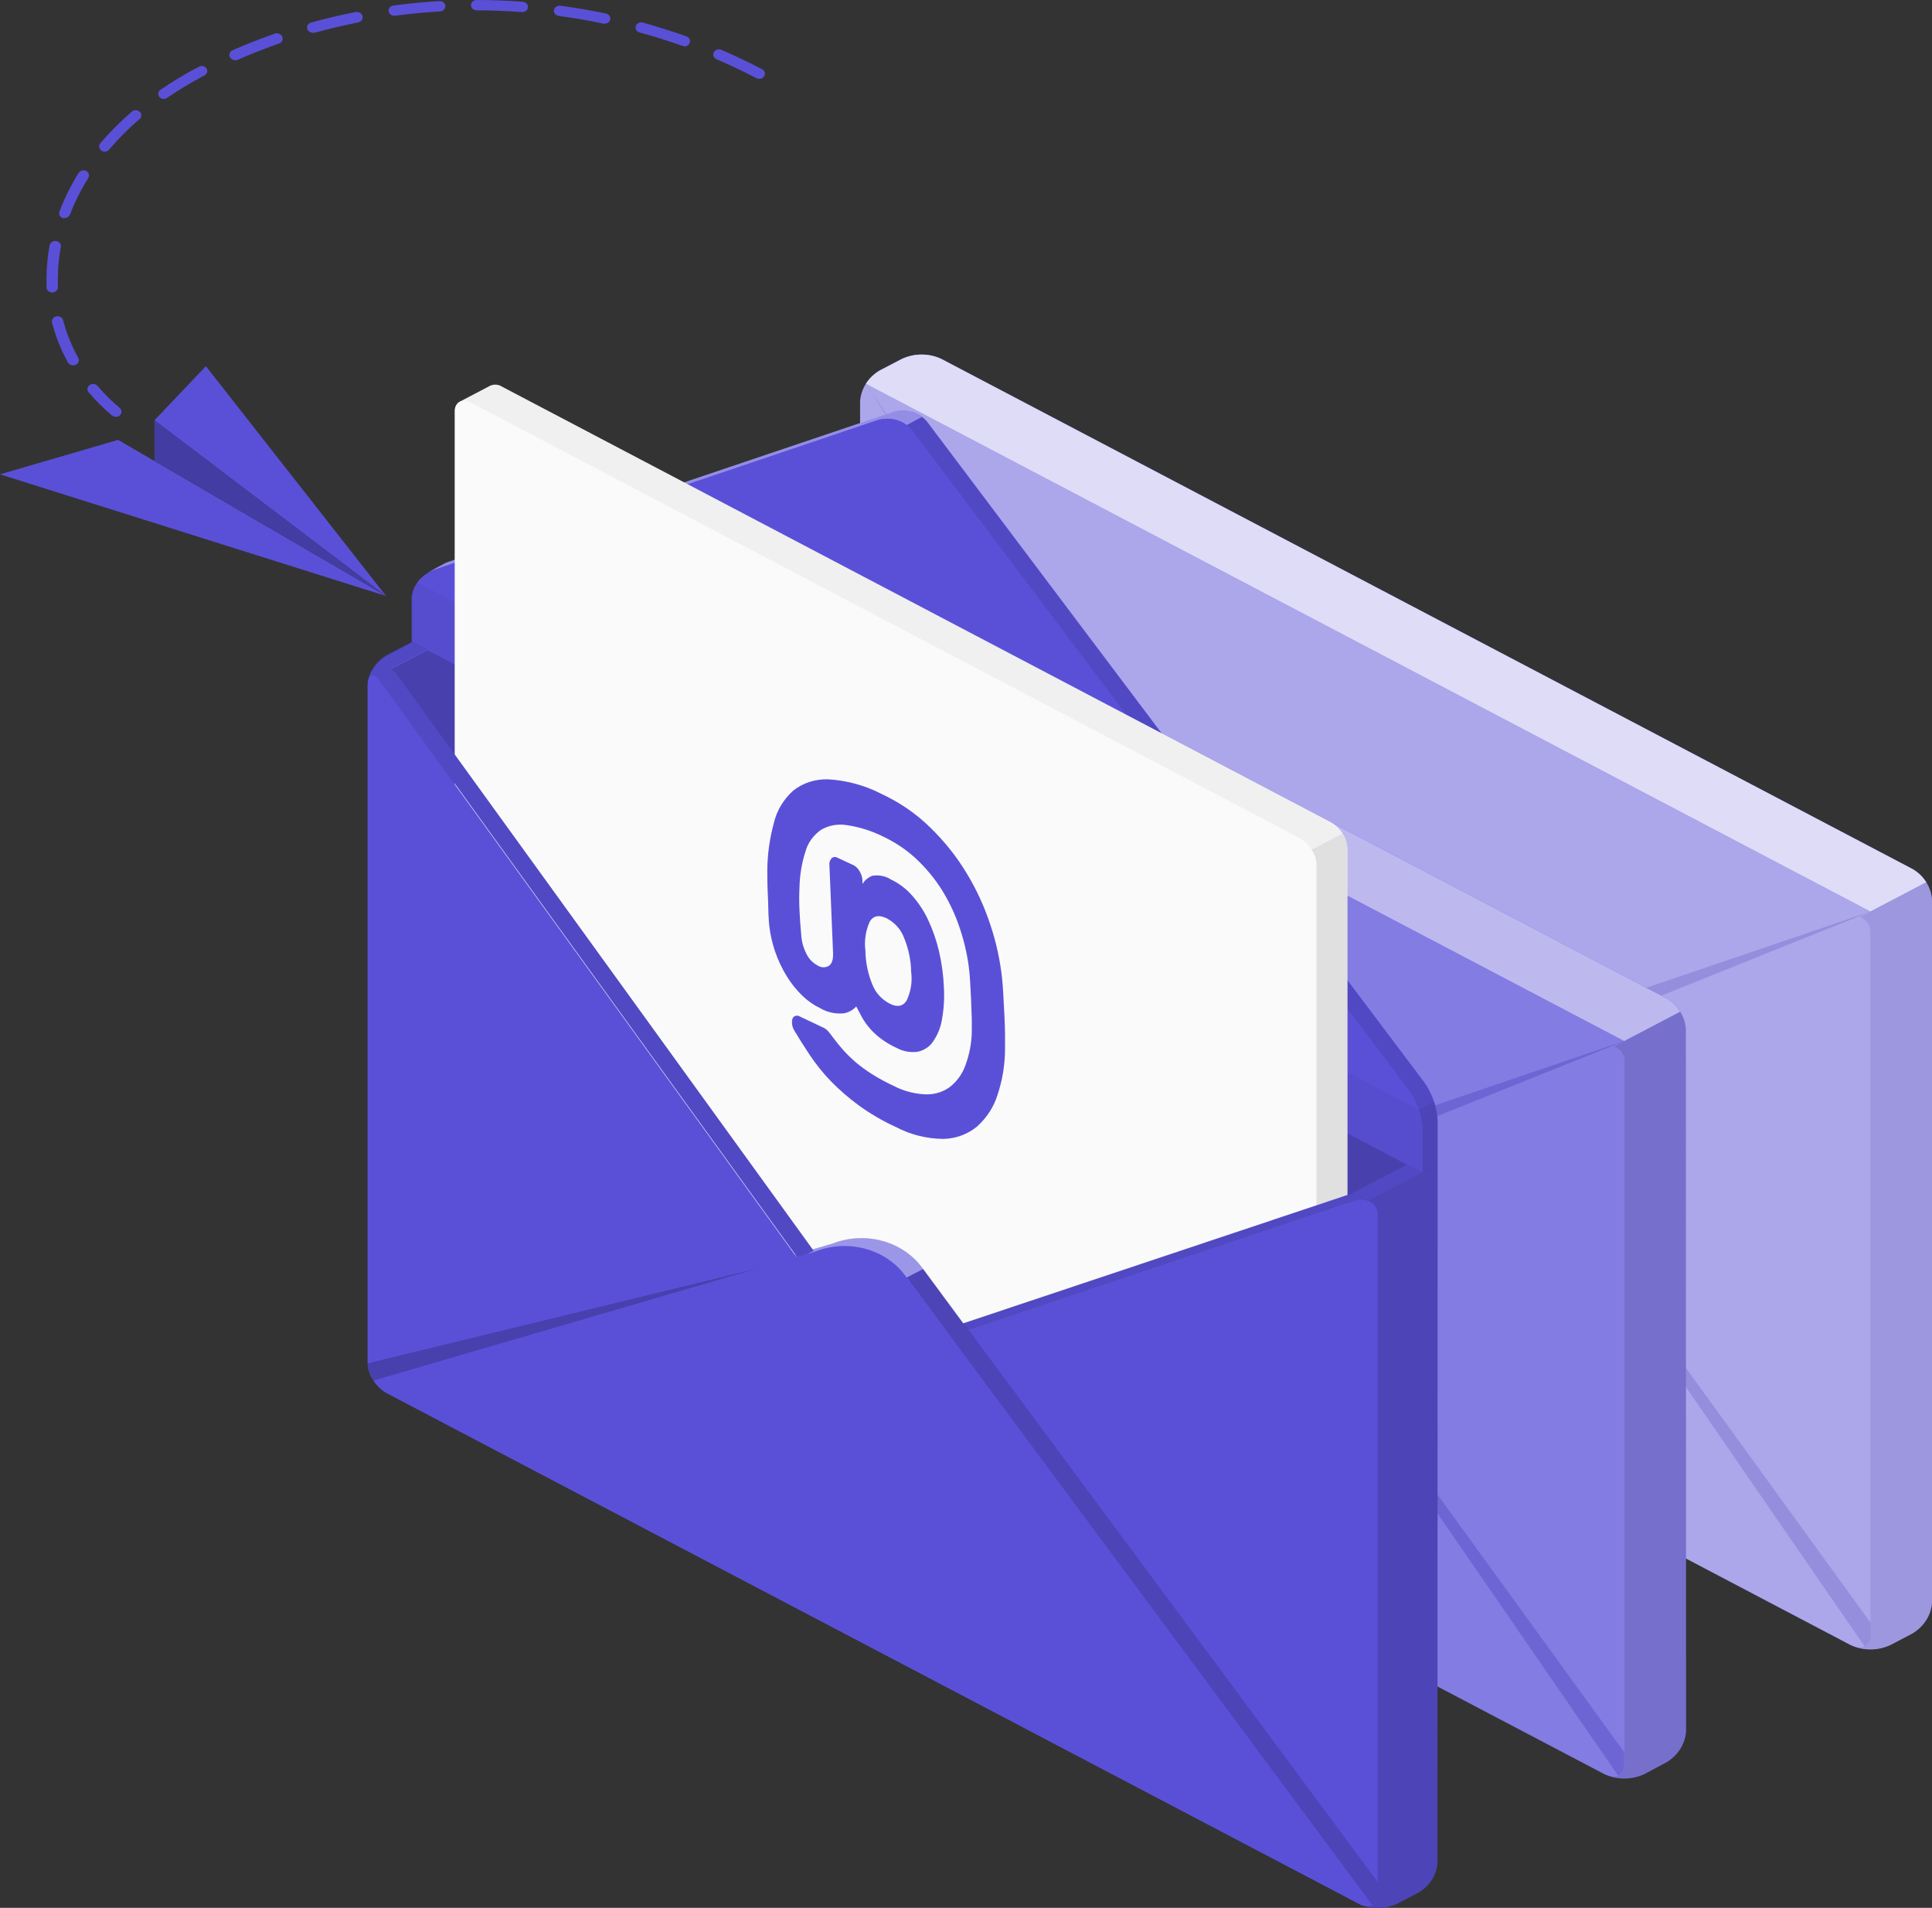 <?xml version="1.0" encoding="UTF-8" standalone="no"?>
<svg
   width="319.899"
   height="315.909"
   viewBox="0 0 319.899 315.909"
   fill="none"
   version="1.1"
   id="svg282"
   sodipodi:docname="envelope.svg"
   inkscape:version="1.2.1 (9c6d41e410, 2022-07-14, custom)"
   xmlns:inkscape="http://www.inkscape.org/namespaces/inkscape"
   xmlns:sodipodi="http://sodipodi.sourceforge.net/DTD/sodipodi-0.dtd"
   xmlns="http://www.w3.org/2000/svg"
   xmlns:svg="http://www.w3.org/2000/svg">
  <rect x="0" y="0" width="319.899" height="315.909" fill="#333333" stroke="none"/>
  <defs
     id="defs286" />
  <sodipodi:namedview
     id="namedview284"
     pagecolor="#ffffff"
     bordercolor="#000000"
     borderopacity="0.25"
     inkscape:showpageshadow="2"
     inkscape:pageopacity="0.0"
     inkscape:pagecheckerboard="0"
     inkscape:deskcolor="#d1d1d1"
     showgrid="false"
     inkscape:zoom="2.3883721"
     inkscape:cx="250.1704"
     inkscape:cy="94.834469"
     inkscape:window-width="3440"
     inkscape:window-height="1420"
     inkscape:window-x="0"
     inkscape:window-y="20"
     inkscape:window-maximized="1"
     inkscape:current-layer="svg282" />
  <path
     d="m 319.899,149.016 c -0.058,-1.03 -0.384,-2.032 -0.951,-2.925 -0.567,-0.893 -1.359,-1.65 -2.31,-2.211 l -160.777,-84.453 c -1.011,-0.467 -2.128,-0.711 -3.261,-0.711 -1.134,0 -2.251,0.244 -3.262,0.711 l -3.675,1.929 c -0.947,0.563 -1.735,1.322 -2.299,2.214 -0.565,0.893 -0.89,1.893 -0.95,2.921 v 116.272 c 0.063,1.028 0.389,2.027 0.953,2.919 0.565,0.892 1.351,1.651 2.296,2.217 l 160.789,84.51 c 1.01,0.462 2.125,0.702 3.255,0.702 1.131,0 2.246,-0.24 3.256,-0.702 l 3.675,-1.929 c 0.947,-0.564 1.736,-1.322 2.302,-2.214 0.567,-0.892 0.895,-1.893 0.959,-2.921 z"
     fill="#5a50d8"
     id="path170" />
  <g
     opacity="0.7"
     id="g174"
     transform="translate(-3.3367e-4,-113.337)">
    <path
       opacity="0.7"
       d="m 319.899,262.353 c -0.058,-1.03 -0.384,-2.032 -0.951,-2.925 -0.567,-0.893 -1.359,-1.65 -2.31,-2.211 L 155.861,172.764 c -1.011,-0.467 -2.128,-0.711 -3.261,-0.711 -1.134,0 -2.251,0.244 -3.262,0.711 l -3.675,1.929 c -0.947,0.563 -1.735,1.322 -2.299,2.214 -0.565,0.893 -0.89,1.893 -0.95,2.921 V 296.1 c 0.063,1.028 0.389,2.027 0.953,2.919 0.565,0.892 1.351,1.651 2.296,2.217 l 160.789,84.51 c 1.01,0.462 2.125,0.702 3.255,0.702 1.131,0 2.246,-0.24 3.256,-0.702 l 3.675,-1.929 c 0.947,-0.564 1.736,-1.322 2.302,-2.214 0.567,-0.892 0.895,-1.893 0.959,-2.921 z"
       fill="#ffffff"
       id="path172" />
  </g>
  <path
     d="m 318.948,146.094 -9.245,4.851 -166.334,-87.387 c 0.552,-0.899 1.341,-1.66 2.296,-2.214 l 3.688,-1.917 c 1.004,-0.472 2.118,-0.719 3.249,-0.719 1.13,0 2.244,0.247 3.249,0.719 l 160.789,84.453 c 0.968,0.544 1.763,1.307 2.308,2.214 z"
     fill="#5a50d8"
     id="path176" />
  <path
     opacity="0.8"
     d="m 318.948,146.094 -9.245,4.851 -166.334,-87.387 c 0.552,-0.899 1.341,-1.66 2.296,-2.214 l 3.688,-1.917 c 1.004,-0.472 2.118,-0.719 3.249,-0.719 1.13,0 2.244,0.247 3.249,0.719 l 160.789,84.453 c 0.968,0.544 1.763,1.307 2.308,2.214 z"
     fill="#ffffff"
     id="path178" />
  <path
     opacity="0.1"
     d="m 319.899,149.005 v 116.271 c -0.058,1.03 -0.384,2.033 -0.951,2.925 -0.567,0.893 -1.359,1.651 -2.31,2.211 l -3.675,1.94 c -0.285,0.144 -0.583,0.267 -0.891,0.365 -0.437,0.13 -0.886,0.222 -1.342,0.274 -0.857,0.099 -1.725,0.072 -2.572,-0.08 l -0.64,-0.148 -0.401,-0.126 c 0.253,0.092 0.525,0.135 0.797,0.125 0.272,-0.01 0.539,-0.072 0.784,-0.182 0.349,-0.206 0.628,-0.497 0.806,-0.839 0.177,-0.343 0.245,-0.724 0.197,-1.101 V 154.369 c 0.034,-0.528 -0.11,-1.052 -0.412,-1.503 -0.303,-0.451 -0.75,-0.806 -1.281,-1.02 l 1.693,-0.901 9.245,-4.851 c 0.585,0.881 0.913,1.882 0.953,2.911 z"
     fill="#5a50d8"
     id="path180" />
  <path
     opacity="0.05"
     d="m 319.899,149.005 v 116.271 c -0.058,1.03 -0.384,2.033 -0.951,2.925 -0.567,0.893 -1.359,1.651 -2.31,2.211 l -3.675,1.94 c -0.285,0.144 -0.583,0.267 -0.891,0.365 -0.437,0.13 -0.886,0.222 -1.342,0.274 -0.857,0.099 -1.725,0.072 -2.572,-0.08 l -0.64,-0.148 -0.401,-0.126 c 0.253,0.092 0.525,0.135 0.797,0.125 0.272,-0.01 0.539,-0.072 0.784,-0.182 0.349,-0.206 0.628,-0.497 0.806,-0.839 0.177,-0.343 0.245,-0.724 0.197,-1.101 V 154.369 c 0.034,-0.528 -0.11,-1.052 -0.412,-1.503 -0.303,-0.451 -0.75,-0.806 -1.281,-1.02 l 1.693,-0.901 9.245,-4.851 c 0.585,0.881 0.913,1.882 0.953,2.911 z"
     fill="#000000"
     id="path182" />
  <path
     opacity="0.2"
     d="m 309.701,150.945 -77.208,26.249 c -2.672,0.908 -5.604,0.961 -8.313,0.15 -2.709,-0.811 -5.033,-2.438 -6.59,-4.612 l -12.393,-17.291 -61.83,-91.882 59.358,92.522 -60.311,26.717 c 0.056,1.051 0.406,2.072 1.016,2.967 l 59.484,-29.399 14.4,20.976 c 1.6,2.332 4.07,4.06 6.957,4.867 2.888,0.807 5.999,0.639 8.761,-0.473 l 10.273,-4.12 65.418,94.965 c 0.349,-0.207 0.628,-0.497 0.806,-0.84 0.177,-0.343 0.245,-0.724 0.197,-1.101 v -1.94 l -66.094,-91.209 z"
     fill="#5a50d8"
     id="path184" />
  <path
     opacity="0.05"
     d="m 309.701,150.945 -77.208,26.249 c -2.672,0.908 -5.604,0.961 -8.313,0.15 -2.709,-0.811 -5.033,-2.438 -6.59,-4.612 l -12.393,-17.291 -61.83,-91.882 59.358,92.522 -60.311,26.717 c 0.056,1.051 0.406,2.072 1.016,2.967 l 59.484,-29.399 14.4,20.976 c 1.6,2.332 4.07,4.06 6.957,4.867 2.888,0.807 5.999,0.639 8.761,-0.473 l 10.273,-4.12 65.418,94.965 c 0.349,-0.207 0.628,-0.497 0.806,-0.84 0.177,-0.343 0.245,-0.724 0.197,-1.101 v -1.94 l -66.094,-91.209 z"
     fill="#000000"
     id="path186" />
  <path
     d="m 279.131,170.449 c -0.06,-1.028 -0.385,-2.029 -0.949,-2.921 -0.565,-0.892 -1.353,-1.651 -2.3,-2.215 L 115.093,80.86 c -1.008,-0.467 -2.124,-0.71 -3.255,-0.71 -1.132,0 -2.247,0.243 -3.255,0.71 l -3.676,1.929 c -0.949,0.562 -1.739,1.32 -2.306,2.213 -0.567,0.892 -0.894,1.893 -0.955,2.923 v 116.271 c 0.063,1.029 0.391,2.03 0.958,2.922 0.566,0.892 1.355,1.65 2.303,2.214 l 160.777,84.453 c 1.012,0.462 2.129,0.703 3.262,0.703 1.132,0 2.249,-0.241 3.261,-0.703 l 3.713,-1.974 c 0.944,-0.567 1.729,-1.327 2.293,-2.218 0.564,-0.892 0.891,-1.891 0.956,-2.918 z"
     fill="#5a50d8"
     id="path188" />
  <g
     opacity="0.5"
     id="g192"
     transform="translate(-3.3367e-4,-113.337)">
    <path
       opacity="0.5"
       d="m 279.131,283.786 c -0.06,-1.028 -0.385,-2.029 -0.949,-2.921 -0.565,-0.892 -1.353,-1.651 -2.3,-2.214 L 115.093,194.197 c -1.008,-0.467 -2.124,-0.71 -3.255,-0.71 -1.132,0 -2.247,0.243 -3.255,0.71 l -3.676,1.929 c -0.949,0.562 -1.739,1.32 -2.306,2.213 -0.567,0.892 -0.894,1.894 -0.955,2.923 v 116.271 c 0.063,1.029 0.391,2.03 0.958,2.922 0.566,0.892 1.355,1.65 2.303,2.214 l 160.777,84.453 c 1.012,0.462 2.129,0.703 3.262,0.703 1.132,0 2.249,-0.241 3.261,-0.703 l 3.713,-1.974 c 0.944,-0.567 1.729,-1.326 2.293,-2.218 0.564,-0.892 0.891,-1.891 0.956,-2.918 z"
       fill="#ffffff"
       id="path190" />
  </g>
  <path
     d="m 278.192,167.527 -9.257,4.851 -166.334,-87.375 c 0.551,-0.9 1.34,-1.661 2.295,-2.214 l 3.688,-1.918 c 1.007,-0.472 2.123,-0.718 3.256,-0.718 1.132,0 2.248,0.246 3.255,0.718 l 160.827,84.442 c 0.953,0.549 1.735,1.311 2.27,2.214 z"
     fill="#5a50d8"
     id="path194" />
  <path
     opacity="0.6"
     d="m 278.192,167.527 -9.257,4.851 -166.334,-87.375 c 0.551,-0.9 1.34,-1.661 2.295,-2.214 l 3.688,-1.918 c 1.007,-0.472 2.123,-0.718 3.256,-0.718 1.132,0 2.248,0.246 3.255,0.718 l 160.827,84.442 c 0.953,0.549 1.735,1.311 2.27,2.214 z"
     fill="#ffffff"
     id="path196" />
  <path
     opacity="0.1"
     d="m 279.145,170.438 v 116.271 c -0.061,1.021 -0.385,2.014 -0.945,2.9 -0.56,0.886 -1.34,1.641 -2.279,2.202 l -3.663,1.94 c -0.29,0.144 -0.592,0.266 -0.903,0.365 -0.437,0.131 -0.886,0.223 -1.343,0.274 -0.856,0.099 -1.724,0.072 -2.571,-0.08 l -0.627,-0.16 c -0.135,-0.033 -0.265,-0.079 -0.389,-0.136 0.245,0.097 0.51,0.147 0.778,0.147 0.267,0 0.532,-0.05 0.777,-0.147 0.349,-0.21 0.627,-0.503 0.804,-0.848 0.177,-0.344 0.246,-0.726 0.2,-1.104 v -116.26 c 0.034,-0.528 -0.11,-1.052 -0.413,-1.503 -0.302,-0.45 -0.749,-0.806 -1.281,-1.019 l 1.694,-0.902 9.257,-4.85 c 0.562,0.886 0.873,1.887 0.904,2.91 z"
     fill="#000000"
     id="path198" />
  <path
     opacity="0.4"
     d="m 268.931,172.378 -77.208,26.249 c -2.672,0.908 -5.604,0.961 -8.313,0.15 -2.709,-0.811 -5.033,-2.438 -6.59,-4.613 l -12.406,-17.278 -61.829,-91.883 59.358,92.522 -60.312,26.717 c 0.057,1.051 0.407,2.072 1.017,2.967 l 59.496,-29.41 14.413,20.976 c 1.599,2.329 4.067,4.055 6.952,4.862 2.884,0.807 5.992,0.641 8.753,-0.468 l 10.261,-4.12 65.405,94.976 c 0.348,-0.21 0.626,-0.503 0.803,-0.847 0.177,-0.345 0.247,-0.727 0.2,-1.105 v -1.94 l -66.094,-91.209 z"
     fill="#5a50d8"
     id="path200" />
  <path
     opacity="0.05"
     d="m 268.931,172.378 -77.208,26.249 c -2.672,0.908 -5.604,0.961 -8.313,0.15 -2.709,-0.811 -5.033,-2.438 -6.59,-4.613 l -12.406,-17.278 -61.829,-91.883 59.358,92.522 -60.312,26.717 c 0.057,1.051 0.407,2.072 1.017,2.967 l 59.496,-29.41 14.413,20.976 c 1.599,2.329 4.067,4.055 6.952,4.862 2.884,0.807 5.992,0.641 8.753,-0.468 l 10.261,-4.12 65.405,94.976 c 0.348,-0.21 0.626,-0.503 0.803,-0.847 0.177,-0.345 0.247,-0.727 0.2,-1.105 v -1.94 l -66.094,-91.209 z"
     fill="#000000"
     id="path202" />
  <path
     d="m 238.037,192.818 -167.312,-87.877 -6.699,3.515 c -0.914,0.544 -1.675,1.276 -2.221,2.136 -0.547,0.86 -0.864,1.825 -0.927,2.817 v 112.3 c 0.061,0.992 0.378,1.958 0.924,2.818 0.547,0.861 1.309,1.592 2.224,2.135 l 161.015,84.567 c 0.973,0.447 2.047,0.679 3.136,0.679 1.09,0 2.164,-0.232 3.137,-0.679 l 3.549,-1.86 c 0.914,-0.544 1.675,-1.276 2.222,-2.136 0.547,-0.86 0.864,-1.825 0.927,-2.817 z"
     fill="#5a50d8"
     id="path204" />
  <path
     opacity="0.2"
     d="m 238.037,192.818 -167.312,-87.877 -6.699,3.515 c -0.914,0.544 -1.675,1.276 -2.221,2.136 -0.547,0.86 -0.864,1.825 -0.927,2.817 v 112.3 c 0.061,0.992 0.378,1.958 0.924,2.818 0.547,0.861 1.309,1.592 2.224,2.135 l 161.015,84.567 c 0.973,0.447 2.047,0.679 3.136,0.679 1.09,0 2.164,-0.232 3.137,-0.679 l 3.549,-1.86 c 0.914,-0.544 1.675,-1.276 2.222,-2.136 0.547,-0.86 0.864,-1.825 0.927,-2.817 z"
     fill="#000000"
     id="path206" />
  <path
     d="m 71.64,95.057 -0.677,-0.342 2.597,-1.369 c 0.219,-0.12 0.45,-0.219 0.69,-0.297 L 147.883,68.215 c 1.013,-0.301 2.105,-0.304 3.12,-0.009 1.015,0.295 1.903,0.873 2.537,1.652 l 82.365,109.436 c 1.288,1.884 2.022,4.037 2.132,6.254 v 7.258 l -2.509,1.359 -164.753,-89.236 v -7.27 c 0.013,-0.924 0.314,-1.826 0.866,-2.602 z"
     fill="#5a50d8"
     id="path208" />
  <path
     opacity="0.1"
     d="m 150.131,70.406 c 0.327,0.233 0.615,0.51 0.853,0.822 l 82.376,109.435 c 0.677,0.968 1.193,2.022 1.531,3.127 l 2.508,-1.346 c -0.185,-0.563 -0.407,-1.116 -0.664,-1.655 -0.113,-0.229 -0.226,-0.445 -0.352,-0.662 l -0.062,-0.103 c -0.131,-0.229 -0.277,-0.45 -0.439,-0.662 l -82.365,-109.435 c -0.124,-0.163 -0.262,-0.315 -0.414,-0.457 l -0.439,-0.365 z"
     fill="#000000"
     id="path210" />
  <path
     opacity="0.35"
     d="m 70.987,94.704 c 0.223,-0.124 0.458,-0.227 0.703,-0.309 L 145.336,69.562 c 0.81,-0.245 1.675,-0.299 2.513,-0.155 0.839,0.144 1.623,0.48 2.279,0.976 l 2.509,-1.346 c -0.662,-0.492 -1.448,-0.825 -2.287,-0.968 -0.84,-0.144 -1.705,-0.094 -2.518,0.146 L 74.198,93.037 c -0.24,0.082 -0.472,0.185 -0.69,0.308 z"
     fill="#ffffff"
     id="path212" />
  <path
     d="m 236.345,179.967 c -0.134,-0.227 -0.28,-0.448 -0.439,-0.662 0.159,0.214 0.305,0.435 0.439,0.662 z"
     fill="#5a50d8"
     id="path214" />
  <path
     d="m 153.125,69.402 -0.439,-0.365 z"
     fill="#5a50d8"
     id="path216" />
  <path
     d="m 237.449,182.421 c -0.185,-0.563 -0.407,-1.116 -0.665,-1.655 0.258,0.539 0.48,1.092 0.665,1.655 z"
     fill="#5a50d8"
     id="path218" />
  <path
     d="m 236.758,180.721 c -0.113,-0.229 -0.226,-0.446 -0.351,-0.662 0.125,0.216 0.238,0.433 0.351,0.662 z"
     fill="#5a50d8"
     id="path220" />
  <path
     opacity="0.2"
     d="m 236.406,180.058 c -0.016,-0.036 -0.037,-0.071 -0.062,-0.102 0.025,0.031 0.046,0.066 0.062,0.102 z"
     fill="#000000"
     id="path222" />
  <path
     opacity="0.2"
     d="m 153.543,69.858 c -0.127,-0.16 -0.266,-0.312 -0.414,-0.456 0.154,0.139 0.293,0.292 0.414,0.456 z"
     fill="#000000"
     id="path224" />
  <path
     d="m 150.983,71.205 82.377,109.435 c 1.278,1.888 2.008,4.04 2.119,6.255 v 7.269 L 68.167,106.287 v -7.258 c 0.059,-0.985 0.421,-1.935 1.044,-2.742 0.623,-0.807 1.482,-1.438 2.48,-1.823 L 145.338,69.573 c 1.01,-0.308 2.101,-0.316 3.115,-0.023 1.015,0.294 1.901,0.873 2.53,1.655 z"
     fill="#5a50d8"
     id="path226" />
  <path
     opacity="0.05"
     d="m 68.167,99.006 c 0.034,-0.91 0.342,-1.795 0.891,-2.556 l 165.833,87.318 c 0.352,1.004 0.546,2.05 0.577,3.104 v 7.27 L 68.154,106.265 Z"
     fill="#000000"
     id="path228" />
  <path
     d="m 75.315,68.124 c -0.034,-0.305 0.021,-0.613 0.157,-0.893 0.136,-0.28 0.35,-0.523 0.621,-0.705 l 5.118,-2.682 c 0.309,-0.127 0.65,-0.176 0.987,-0.144 0.337,0.032 0.659,0.145 0.933,0.327 l 137.232,72.116 c 0.792,0.468 1.452,1.099 1.925,1.843 0.473,0.744 0.746,1.579 0.797,2.437 v 149.505 c 0.037,0.306 -0.016,0.616 -0.155,0.897 -0.139,0.281 -0.358,0.523 -0.635,0.701 l -5.093,2.682 c -0.309,0.125 -0.648,0.176 -0.985,0.146 -0.336,-0.03 -0.658,-0.14 -0.934,-0.318 L 78.024,221.966 c -0.788,-0.471 -1.444,-1.103 -1.915,-1.847 -0.471,-0.743 -0.743,-1.577 -0.795,-2.433 z"
     fill="#f0f0f0"
     id="path230" />
  <path
     d="M 215.272,294.093 78.027,221.966 c -0.788,-0.471 -1.444,-1.103 -1.915,-1.847 -0.471,-0.743 -0.743,-1.577 -0.795,-2.433 V 68.124 c 0,-1.575 1.254,-2.214 2.709,-1.427 l 137.245,72.116 c 0.788,0.471 1.444,1.103 1.915,1.847 0.471,0.743 0.743,1.577 0.794,2.433 v 149.505 c 0,1.609 -1.216,2.249 -2.709,1.495 z"
     fill="#fafafa"
     id="path232" />
  <path
     d="m 127.311,152.577 c 0.131,1.689 0.477,3.359 1.029,4.976 0.494,1.453 1.159,2.853 1.982,4.177 0.712,1.158 1.58,2.232 2.584,3.195 0.83,0.805 1.801,1.48 2.873,1.998 1.166,0.697 2.563,1.003 3.951,0.867 0.807,-0.151 1.531,-0.555 2.045,-1.141 0.301,0.593 0.614,1.187 0.94,1.78 0.352,0.634 0.772,1.234 1.255,1.792 0.542,0.635 1.16,1.213 1.844,1.723 0.828,0.626 1.733,1.162 2.697,1.598 1.027,0.552 2.23,0.77 3.412,0.616 1.037,-0.213 1.94,-0.791 2.509,-1.609 0.778,-1.1 1.295,-2.337 1.517,-3.629 0.332,-1.802 0.446,-3.631 0.339,-5.456 -0.084,-2.01 -0.356,-4.011 -0.815,-5.98 -0.417,-1.771 -1.018,-3.502 -1.794,-5.17 -0.683,-1.461 -1.587,-2.828 -2.685,-4.063 -0.945,-1.084 -2.128,-1.978 -3.474,-2.624 -0.447,-0.287 -0.953,-0.488 -1.488,-0.592 -0.534,-0.104 -1.087,-0.109 -1.623,-0.013 -0.686,0.279 -1.25,0.756 -1.606,1.358 v -0.616 c -0.028,-0.521 -0.187,-1.028 -0.464,-1.484 -0.218,-0.421 -0.567,-0.774 -1.003,-1.016 l -2.685,-1.244 c -0.146,-0.088 -0.321,-0.127 -0.495,-0.11 -0.174,0.017 -0.336,0.088 -0.458,0.201 -0.144,0.158 -0.251,0.34 -0.313,0.537 -0.063,0.196 -0.08,0.402 -0.051,0.605 l 0.602,14.505 c 0.05,1.096 -0.175,1.815 -0.677,2.157 -0.264,0.166 -0.577,0.254 -0.897,0.254 -0.32,0 -0.633,-0.088 -0.897,-0.254 -0.788,-0.405 -1.422,-1.018 -1.819,-1.757 -0.604,-1.094 -0.942,-2.293 -0.991,-3.515 -0.125,-1.267 -0.213,-2.568 -0.276,-3.915 -0.063,-1.347 -0.063,-2.591 0,-3.732 0.032,-2.048 0.369,-4.083 1.004,-6.049 0.394,-1.385 1.275,-2.616 2.508,-3.503 1.234,-0.753 2.737,-1.05 4.203,-0.833 2.147,0.305 4.219,0.95 6.121,1.905 2.005,0.943 3.834,2.168 5.419,3.63 1.627,1.518 3.042,3.212 4.215,5.044 1.217,1.933 2.201,3.981 2.935,6.106 0.77,2.193 1.312,4.448 1.619,6.733 0.087,0.628 0.163,1.427 0.225,2.42 0.063,0.993 0.113,2.02 0.163,3.093 0.051,1.072 0.088,2.111 0.113,3.115 0.025,1.005 0,1.792 0,2.397 -0.056,1.842 -0.419,3.666 -1.078,5.409 -0.476,1.349 -1.343,2.555 -2.509,3.493 -1.106,0.834 -2.503,1.279 -3.939,1.255 -1.863,-0.057 -3.684,-0.523 -5.306,-1.358 -1.273,-0.586 -2.501,-1.249 -3.676,-1.986 -0.967,-0.609 -1.885,-1.28 -2.747,-2.008 -0.718,-0.627 -1.396,-1.29 -2.032,-1.986 -0.564,-0.651 -1.079,-1.278 -1.543,-1.895 -0.464,-0.616 -0.702,-0.947 -0.941,-1.209 -0.243,-0.284 -0.557,-0.51 -0.915,-0.662 l -3.764,-1.781 c -0.141,-0.096 -0.312,-0.148 -0.489,-0.148 -0.176,0 -0.348,0.052 -0.489,0.148 -0.276,0.206 -0.389,0.605 -0.326,1.221 0.042,0.403 0.179,0.792 0.401,1.142 0.765,1.289 1.631,2.659 2.584,4.085 0.998,1.484 2.131,2.889 3.387,4.2 1.417,1.458 2.965,2.806 4.629,4.029 1.943,1.415 4.045,2.639 6.272,3.652 2.378,1.247 5.07,1.912 7.815,1.929 2.06,-0.055 4.028,-0.785 5.544,-2.055 1.599,-1.441 2.762,-3.233 3.375,-5.204 0.813,-2.431 1.236,-4.957 1.254,-7.498 0,-0.616 0,-1.461 0,-2.533 0,-1.062 -0.063,-2.18 -0.113,-3.344 -0.05,-1.164 -0.113,-2.283 -0.175,-3.333 -0.063,-1.05 -0.126,-1.894 -0.189,-2.499 -0.315,-3.026 -0.962,-6.016 -1.931,-8.925 -0.98,-3.014 -2.317,-5.923 -3.989,-8.673 -1.653,-2.731 -3.676,-5.261 -6.022,-7.533 -2.288,-2.245 -4.993,-4.107 -7.99,-5.501 -2.704,-1.418 -5.729,-2.253 -8.844,-2.442 -2.126,-0.078 -4.204,0.588 -5.807,1.86 -1.608,1.446 -2.719,3.286 -3.199,5.296 -0.701,2.558 -1.072,5.181 -1.104,7.817 0,1.142 0,2.523 0.088,4.098 0.088,1.574 0.062,3.149 0.175,4.462 z m 23.558,8.354 c 0.219,1.615 -0.041,3.254 -0.753,4.748 -0.589,0.935 -1.492,1.141 -2.697,0.559 -1.37,-0.69 -2.418,-1.809 -2.947,-3.15 -0.758,-1.825 -1.157,-3.756 -1.18,-5.706 -0.209,-1.629 0.041,-3.278 0.728,-4.794 0.577,-0.958 1.505,-1.141 2.772,-0.548 1.346,0.709 2.366,1.835 2.873,3.173 0.756,1.814 1.163,3.733 1.204,5.672 z"
     fill="#5a50d8"
     id="path234" />
  <path
     d="m 217.992,292.632 c 0.025,0.279 -0.02,0.559 -0.131,0.82 -0.11,0.261 -0.284,0.496 -0.509,0.687 l 4.93,-2.579 c 0.279,-0.177 0.501,-0.418 0.642,-0.699 0.141,-0.281 0.197,-0.592 0.161,-0.899 V 140.457 c -0.031,-0.86 -0.308,-1.698 -0.803,-2.431 l -5.093,2.67 c 0.496,0.737 0.773,1.579 0.803,2.443 z"
     fill="#e0e0e0"
     id="path236" />
  <path
     d="m 65.119,227.193 c 0.05,0.081 0.109,0.157 0.176,0.228 l 69.732,-20.064 c 2.648,-1.063 5.628,-1.221 8.393,-0.445 2.765,0.776 5.13,2.433 6.66,4.668 l 74.549,100.773 2.76,1.45 c 0.307,0.195 0.663,0.317 1.036,0.355 0.372,0.038 0.749,-0.01 1.096,-0.138 l -76.656,-103.855 c -1.535,-2.23 -3.899,-3.884 -6.662,-4.661 -2.763,-0.777 -5.741,-0.625 -8.391,0.427 z"
     fill="#5a50d8"
     id="path238" />
  <path
     opacity="0.4"
     d="m 156.954,221.418 -0.175,-0.137 67.85,91.072 2.76,1.45 c 0.309,0.192 0.665,0.313 1.037,0.35 0.371,0.038 0.748,-0.008 1.095,-0.133 l -69.882,-94.109 z"
     fill="#ffffff"
     id="path240" />
  <path
     opacity="0.4"
     d="m 65.119,227.192 c 0.05,0.082 0.109,0.158 0.176,0.229 l 69.732,-20.064 c 2.647,-1.065 5.628,-1.225 8.394,-0.449 2.766,0.776 5.131,2.435 6.659,4.672 l 2.76,-1.461 c -1.537,-2.227 -3.904,-3.877 -6.668,-4.648 -2.763,-0.771 -5.74,-0.612 -8.385,0.448 z"
     fill="#ffffff"
     id="path242" />
  <path
     d="m 60.94,112.69 c 0.15,-0.822 0.627,-1.05 1.254,-0.662 0.31,0.21 0.581,0.465 0.803,0.753 l 0.351,0.445 68.804,95.159 10.274,13.021 c 0.661,0.759 1.538,1.34 2.534,1.68 0.997,0.339 2.077,0.426 3.123,0.249 l 8.869,-1.917 67.738,-22.666 c 0.455,-0.084 0.924,-0.084 1.38,0 0.176,0.033 0.349,0.083 0.514,0.149 l -2.509,-1.347 -64.903,21.684 -8.542,2.773 c -1.047,0.179 -2.127,0.094 -3.125,-0.246 -0.997,-0.34 -1.873,-0.922 -2.533,-1.682 l -10.273,-13.011 -69.143,-95.603 c -0.211,-0.261 -0.475,-0.482 -0.778,-0.651 l 5.984,-3.138 -2.509,-1.313 -4.14,2.169 c -0.806,0.465 -1.502,1.072 -2.047,1.786 -0.545,0.713 -0.928,1.518 -1.127,2.368 z"
     fill="#5a50d8"
     id="path244" />
  <path
     opacity="0.4"
     d="m 132.153,208.385 10.273,13.021 c 0.662,0.759 1.538,1.34 2.534,1.68 0.997,0.339 2.077,0.426 3.124,0.249 l 8.868,-1.917 -0.175,-0.137 -0.427,-0.616 -5.808,1.255 c -1.047,0.179 -2.127,0.094 -3.124,-0.246 -0.998,-0.34 -1.874,-0.922 -2.533,-1.683 l -10.173,-12.873 z"
     fill="#ffffff"
     id="path246" />
  <path
     opacity="0.1"
     d="m 64.027,108.433 4.14,-2.168 2.509,1.312 -5.984,3.139 c 0.305,0.166 0.57,0.388 0.778,0.65 l 69.143,95.604 0.1,0.125 -2.509,1.267 -68.804,-95.17 -0.351,-0.445 c -0.222,-0.288 -0.493,-0.543 -0.803,-0.753 -0.615,-0.388 -1.091,-0.16 -1.254,0.662 0.173,-0.852 0.53,-1.664 1.051,-2.389 0.521,-0.725 1.196,-1.349 1.984,-1.834 z"
     fill="#000000"
     id="path248" />
  <path
     d="m 223.235,200.567 14.764,-7.749 v 115.598 c -0.063,0.992 -0.38,1.957 -0.927,2.817 -0.547,0.86 -1.308,1.592 -2.222,2.136 l -3.55,1.861 c -0.972,0.446 -2.046,0.679 -3.136,0.679 -1.089,0 -2.163,-0.233 -3.136,-0.679 l -1.768,-0.925 z"
     fill="#5a50d8"
     id="path250" />
  <path
     opacity="0.15"
     d="m 223.235,200.567 14.764,-7.749 v 115.598 c -0.063,0.992 -0.38,1.957 -0.927,2.817 -0.547,0.86 -1.308,1.592 -2.222,2.136 l -3.55,1.861 c -0.972,0.446 -2.046,0.679 -3.136,0.679 -1.089,0 -2.163,-0.233 -3.136,-0.679 l -1.768,-0.925 z"
     fill="#000000"
     id="path252" />
  <path
     d="m 60.88,113.409 v 112.289 c 0.04,1.027 0.377,2.027 0.978,2.898 0.468,0.735 1.095,1.376 1.844,1.883 l 0.125,0.058 c 0.064,0.045 0.131,0.087 0.201,0.125 L 225.044,315.23 c 0.307,0.199 0.665,0.324 1.04,0.364 0.375,0.04 0.755,-0.007 1.105,-0.136 0.267,-0.142 0.492,-0.341 0.656,-0.579 0.164,-0.239 0.262,-0.51 0.285,-0.791 0.013,-0.171 0.013,-0.342 0,-0.513 v -112.3 c 0.028,-0.403 -0.052,-0.805 -0.233,-1.173 -0.181,-0.367 -0.457,-0.69 -0.805,-0.939 -0.348,-0.249 -0.757,-0.418 -1.193,-0.491 -0.435,-0.074 -0.884,-0.05 -1.307,0.069 l -67.738,22.665 -8.868,1.918 c -1.047,0.176 -2.127,0.09 -3.123,-0.25 -0.997,-0.34 -1.873,-0.92 -2.535,-1.679 l -10.273,-13.022 -68.804,-95.158 -0.351,-0.445 c -1.066,-1.461 -2.019,-1.187 -2.019,0.639 z"
     fill="#5a50d8"
     id="path254" />
  <path
     d="m 64.025,230.662 -0.213,-0.126 -0.113,-0.068 c -0.751,-0.5 -1.38,-1.138 -1.844,-1.872 -0.593,-0.857 -0.93,-1.841 -0.979,-2.853 l 71.263,-17.347 -47.668,32.971 z"
     fill="#5a50d8"
     id="path256" />
  <path
     opacity="0.2"
     d="m 64.025,230.662 -0.213,-0.126 -0.113,-0.068 c -0.751,-0.5 -1.38,-1.138 -1.844,-1.872 -0.593,-0.857 -0.93,-1.841 -0.979,-2.853 l 71.263,-17.347 -47.668,32.971 z"
     fill="#000000"
     id="path258" />
  <path
     d="m 228.192,313.575 c 0.046,0.365 -0.021,0.735 -0.194,1.068 -0.173,0.333 -0.445,0.615 -0.784,0.815 -0.349,0.131 -0.729,0.181 -1.104,0.143 -0.375,-0.038 -0.733,-0.162 -1.041,-0.36 v 0 l -55.458,-29.137 -12.669,-64.698 71.25,90.297 z"
     fill="#5a50d8"
     id="path260" />
  <path
     opacity="0.15"
     d="m 150.118,211.511 77.096,103.947 c 0.339,-0.2 0.611,-0.482 0.784,-0.815 0.173,-0.333 0.24,-0.703 0.194,-1.069 v -1.86 l -75.264,-101.572 z"
     fill="#000000"
     id="path262" />
  <path
     d="m 61.857,228.596 c 0.465,0.734 1.093,1.372 1.844,1.872 l 0.113,0.069 161.228,84.692 c 0.309,0.199 0.667,0.322 1.042,0.36 0.375,0.038 0.755,-0.011 1.104,-0.143 l -77.109,-103.957 c -1.544,-2.246 -3.925,-3.91 -6.709,-4.688 -2.783,-0.777 -5.781,-0.616 -8.444,0.454 z"
     fill="#5a50d8"
     id="path264" />
  <path
     opacity="0.15"
     d="m 237.448,182.421 -2.509,1.347 c 0.355,1.012 0.554,2.064 0.589,3.127 v 7.258 l 2.509,-1.347 v -7.269 c -0.037,-1.059 -0.235,-2.107 -0.589,-3.116 z"
     fill="#000000"
     id="path266" />
  <path
     d="m 223.989,197.508 2.559,1.347 2.584,-1.358 6.36,-3.332 -2.471,-1.336 z"
     fill="#5a50d8"
     id="path268" />
  <path
     opacity="0.1"
     d="m 223.876,197.554 9.144,-4.725 2.509,1.336 -6.36,3.332 -2.584,1.358 -0.489,-0.137 c -0.455,-0.084 -0.924,-0.084 -1.38,0 l -5.243,1.792 -59.095,19.801 -0.928,-1.244 z"
     fill="#000000"
     id="path270" />
  <path
     d="M 63.924,98.684 19.556,72.835 0,78.541 Z"
     fill="#5a50d8"
     id="path272" />
  <path
     d="m 63.924,98.685 -38.347,-29.102 8.517,-8.948 z"
     fill="#5a50d8"
     id="path274" />
  <path
     d="m 25.577,69.583 v 6.756 l 38.347,22.346 z"
     fill="#5a50d8"
     id="path276" />
  <path
     opacity="0.25"
     d="m 25.577,69.583 v 6.756 l 38.347,22.346 z"
     fill="#000000"
     id="path278" />
  <path
     d="m 19.178,69.023 c 0.189,0 0.374,-0.051 0.53,-0.148 0.156,-0.097 0.277,-0.235 0.346,-0.395 0.069,-0.16 0.083,-0.336 0.041,-0.503 -0.042,-0.168 -0.139,-0.32 -0.278,-0.437 -1.315,-1.106 -2.527,-2.309 -3.625,-3.595 -0.072,-0.096 -0.165,-0.177 -0.273,-0.239 -0.108,-0.062 -0.228,-0.104 -0.354,-0.122 -0.126,-0.018 -0.255,-0.013 -0.378,0.016 -0.124,0.028 -0.24,0.079 -0.341,0.15 -0.101,0.07 -0.186,0.159 -0.248,0.26 -0.063,0.101 -0.102,0.213 -0.116,0.328 -0.014,0.115 -0.001,0.232 0.036,0.343 0.037,0.111 0.099,0.214 0.182,0.302 1.163,1.364 2.446,2.639 3.838,3.812 0.176,0.144 0.403,0.225 0.64,0.228 z m -7.062,-8.525 c 0.148,0.002 0.295,-0.029 0.426,-0.091 0.11,-0.05 0.208,-0.119 0.289,-0.203 0.081,-0.085 0.142,-0.183 0.18,-0.289 0.038,-0.106 0.053,-0.218 0.044,-0.33 -0.009,-0.111 -0.043,-0.22 -0.099,-0.319 -1.095,-1.987 -1.937,-4.082 -2.509,-6.243 -0.058,-0.221 -0.211,-0.412 -0.423,-0.531 -0.213,-0.119 -0.469,-0.155 -0.712,-0.103 -0.243,0.053 -0.453,0.192 -0.583,0.386 -0.131,0.193 -0.171,0.426 -0.113,0.647 0.591,2.289 1.476,4.507 2.634,6.608 0.081,0.145 0.205,0.266 0.358,0.348 0.153,0.083 0.329,0.125 0.507,0.12 z M 8.679,48.435 c 0.124,-0.004 0.245,-0.031 0.357,-0.078 0.112,-0.047 0.213,-0.114 0.297,-0.197 0.084,-0.082 0.149,-0.179 0.192,-0.285 0.043,-0.106 0.062,-0.218 0.057,-0.33 0,-0.468 0,-0.925 0,-1.381 8.9e-4,-1.763 0.165,-3.523 0.489,-5.261 0.022,-0.111 0.019,-0.225 -0.008,-0.335 -0.027,-0.11 -0.077,-0.214 -0.148,-0.306 -0.071,-0.093 -0.161,-0.171 -0.266,-0.232 -0.105,-0.06 -0.221,-0.101 -0.343,-0.12 -0.248,-0.037 -0.501,0.017 -0.705,0.15 -0.204,0.132 -0.343,0.333 -0.386,0.557 -0.339,1.833 -0.511,3.688 -0.514,5.547 0,0.479 0,0.97 0,1.449 0.005,0.113 0.034,0.223 0.086,0.325 0.052,0.103 0.125,0.194 0.216,0.271 0.091,0.076 0.197,0.135 0.313,0.174 0.116,0.039 0.239,0.057 0.363,0.052 z M 10.698,36.098 c 0.197,0 0.389,-0.056 0.548,-0.161 0.16,-0.104 0.28,-0.252 0.343,-0.421 0.811,-2.104 1.831,-4.136 3.048,-6.072 0.108,-0.195 0.133,-0.421 0.068,-0.632 -0.065,-0.211 -0.214,-0.393 -0.419,-0.509 -0.215,-0.101 -0.464,-0.125 -0.697,-0.065 -0.233,0.059 -0.432,0.197 -0.558,0.385 -1.272,2.029 -2.334,4.161 -3.174,6.368 -0.05,0.109 -0.074,0.226 -0.071,0.344 0.002,0.118 0.032,0.234 0.086,0.341 0.054,0.107 0.132,0.203 0.229,0.282 0.097,0.078 0.21,0.138 0.334,0.174 0.093,-0.002 0.186,-0.013 0.276,-0.034 z m 6.598,-10.968 c 0.143,0 0.284,-0.03 0.412,-0.087 0.128,-0.058 0.24,-0.141 0.328,-0.244 1.505,-1.771 3.157,-3.434 4.942,-4.975 0.115,-0.068 0.212,-0.158 0.284,-0.263 0.073,-0.106 0.119,-0.224 0.137,-0.348 0.017,-0.123 0.005,-0.248 -0.037,-0.367 -0.042,-0.118 -0.111,-0.227 -0.203,-0.319 -0.092,-0.092 -0.206,-0.164 -0.332,-0.212 -0.126,-0.047 -0.263,-0.07 -0.399,-0.065 -0.137,0.005 -0.27,0.037 -0.392,0.094 -0.122,0.057 -0.228,0.137 -0.312,0.236 -1.855,1.602 -3.575,3.331 -5.143,5.17 -0.132,0.176 -0.187,0.39 -0.155,0.601 0.033,0.211 0.15,0.404 0.331,0.54 0.149,0.134 0.344,0.219 0.552,0.239 z m 9.822,-8.764 c 0.204,0 0.402,-0.06 0.565,-0.172 1.976,-1.35 4.042,-2.588 6.184,-3.709 0.205,-0.116 0.353,-0.298 0.416,-0.51 0.063,-0.211 0.035,-0.437 -0.077,-0.631 -0.123,-0.19 -0.324,-0.329 -0.558,-0.387 -0.234,-0.058 -0.484,-0.029 -0.696,0.079 -2.208,1.154 -4.336,2.431 -6.372,3.823 -0.158,0.108 -0.275,0.258 -0.334,0.43 -0.059,0.171 -0.057,0.355 0.005,0.526 0.062,0.17 0.182,0.318 0.342,0.423 0.16,0.105 0.353,0.162 0.55,0.162 z m 98.583,-3.31 c 0.208,0.001 0.411,-0.06 0.576,-0.174 0.166,-0.114 0.285,-0.275 0.34,-0.458 0.054,-0.182 0.04,-0.376 -0.039,-0.551 -0.079,-0.175 -0.22,-0.321 -0.4,-0.415 -2.183,-1.141 -4.441,-2.214 -6.736,-3.207 -0.112,-0.048 -0.234,-0.076 -0.357,-0.081 -0.124,-0.005 -0.248,0.011 -0.364,0.05 -0.117,0.038 -0.224,0.096 -0.315,0.172 -0.092,0.076 -0.166,0.168 -0.219,0.27 -0.054,0.102 -0.086,0.212 -0.093,0.325 -0.007,0.113 0.011,0.226 0.054,0.333 0.042,0.106 0.107,0.204 0.191,0.287 0.085,0.083 0.187,0.15 0.3,0.196 2.245,0.97 4.466,2.02 6.598,3.139 0.145,0.076 0.309,0.116 0.477,0.114 z M 38.947,9.986 c 0.139,0.002 0.276,-0.025 0.401,-0.08 2.233,-0.981 4.528,-1.883 6.837,-2.693 0.12,-0.04 0.23,-0.102 0.322,-0.182 0.093,-0.08 0.167,-0.177 0.217,-0.283 0.05,-0.107 0.076,-0.222 0.076,-0.339 0,-0.116 -0.026,-0.231 -0.076,-0.338 -0.044,-0.109 -0.112,-0.208 -0.2,-0.293 -0.088,-0.084 -0.194,-0.151 -0.311,-0.197 -0.117,-0.046 -0.244,-0.07 -0.372,-0.07 -0.128,0 -0.254,0.024 -0.372,0.07 -2.346,0.821 -4.691,1.746 -6.974,2.75 -0.189,0.086 -0.34,0.228 -0.429,0.402 -0.09,0.173 -0.112,0.37 -0.065,0.557 0.048,0.187 0.163,0.353 0.328,0.474 0.165,0.12 0.369,0.186 0.58,0.188 z M 113.296,7.703 c 0.189,-0.003 0.374,-0.056 0.53,-0.153 0.156,-0.098 0.277,-0.235 0.348,-0.394 0.051,-0.107 0.077,-0.222 0.077,-0.338 0,-0.117 -0.026,-0.232 -0.077,-0.339 -0.05,-0.106 -0.124,-0.203 -0.217,-0.283 -0.093,-0.08 -0.202,-0.142 -0.322,-0.182 -2.346,-0.833 -4.767,-1.597 -7.188,-2.282 -0.239,-0.065 -0.498,-0.041 -0.718,0.067 -0.219,0.108 -0.383,0.291 -0.455,0.509 -0.071,0.218 -0.045,0.453 0.074,0.653 0.119,0.2 0.32,0.349 0.56,0.414 2.371,0.639 4.741,1.393 7.037,2.203 0.112,0.04 0.231,0.06 0.351,0.057 z M 51.83,5.421 c 0.091,0.016 0.185,0.016 0.276,0 2.358,-0.651 4.779,-1.221 7.2,-1.701 0.124,-0.027 0.242,-0.076 0.345,-0.144 0.104,-0.068 0.191,-0.154 0.258,-0.253 0.135,-0.2 0.178,-0.441 0.118,-0.67 -0.06,-0.228 -0.217,-0.426 -0.437,-0.549 -0.22,-0.123 -0.485,-0.161 -0.736,-0.107 -2.509,0.491 -4.942,1.073 -7.351,1.746 -0.119,0.033 -0.23,0.086 -0.325,0.158 -0.096,0.072 -0.175,0.16 -0.234,0.26 -0.058,0.1 -0.094,0.209 -0.106,0.321 -0.012,0.113 0.001,0.226 0.038,0.334 0.061,0.175 0.181,0.327 0.344,0.436 0.162,0.109 0.358,0.168 0.56,0.169 z M 100.125,3.926 c 0.212,0 0.418,-0.066 0.585,-0.186 0.166,-0.12 0.283,-0.288 0.331,-0.476 0.052,-0.222 0.007,-0.455 -0.127,-0.647 -0.134,-0.192 -0.345,-0.328 -0.588,-0.38 -2.447,-0.514 -4.955,-0.947 -7.464,-1.278 -0.126,-0.026 -0.257,-0.027 -0.383,-0.005 -0.127,0.022 -0.247,0.068 -0.353,0.135 -0.106,0.067 -0.197,0.152 -0.265,0.252 -0.068,0.1 -0.114,0.211 -0.133,0.327 -0.019,0.117 -0.011,0.235 0.022,0.349 0.034,0.113 0.092,0.219 0.173,0.311 0.081,0.092 0.181,0.167 0.295,0.223 0.114,0.055 0.239,0.088 0.368,0.097 2.509,0.331 4.917,0.753 7.326,1.266 z M 65.227,2.613 h 0.138 c 2.446,-0.331 4.942,-0.57 7.413,-0.719 0.131,0.004 0.261,-0.018 0.382,-0.063 0.121,-0.045 0.231,-0.113 0.322,-0.199 0.091,-0.086 0.161,-0.188 0.206,-0.3 0.045,-0.112 0.063,-0.232 0.055,-0.351 -0.009,-0.118 -0.045,-0.234 -0.106,-0.34 -0.061,-0.106 -0.145,-0.198 -0.248,-0.272 -0.103,-0.075 -0.221,-0.128 -0.348,-0.159 -0.127,-0.03 -0.259,-0.035 -0.388,-0.016 -2.509,0.148 -5.018,0.388 -7.527,0.719 -0.232,0.035 -0.441,0.147 -0.587,0.315 -0.145,0.168 -0.216,0.379 -0.199,0.593 0.017,0.213 0.122,0.412 0.293,0.559 0.171,0.147 0.396,0.23 0.631,0.233 z m 21.224,-0.616 c 0.249,0.009 0.493,-0.072 0.676,-0.226 0.183,-0.154 0.292,-0.369 0.302,-0.596 0.01,-0.227 -0.08,-0.448 -0.249,-0.615 -0.169,-0.167 -0.405,-0.266 -0.654,-0.275 C 84.018,0.103 81.446,0 78.925,0 c -0.249,0 -0.489,0.09 -0.665,0.251 -0.176,0.16 -0.276,0.378 -0.276,0.605 0,0.227 0.099,0.445 0.276,0.605 0.176,0.161 0.416,0.251 0.665,0.251 2.509,0 5.018,0.102 7.451,0.285 z"
     fill="#5a50d8"
     id="path280" />
</svg>
